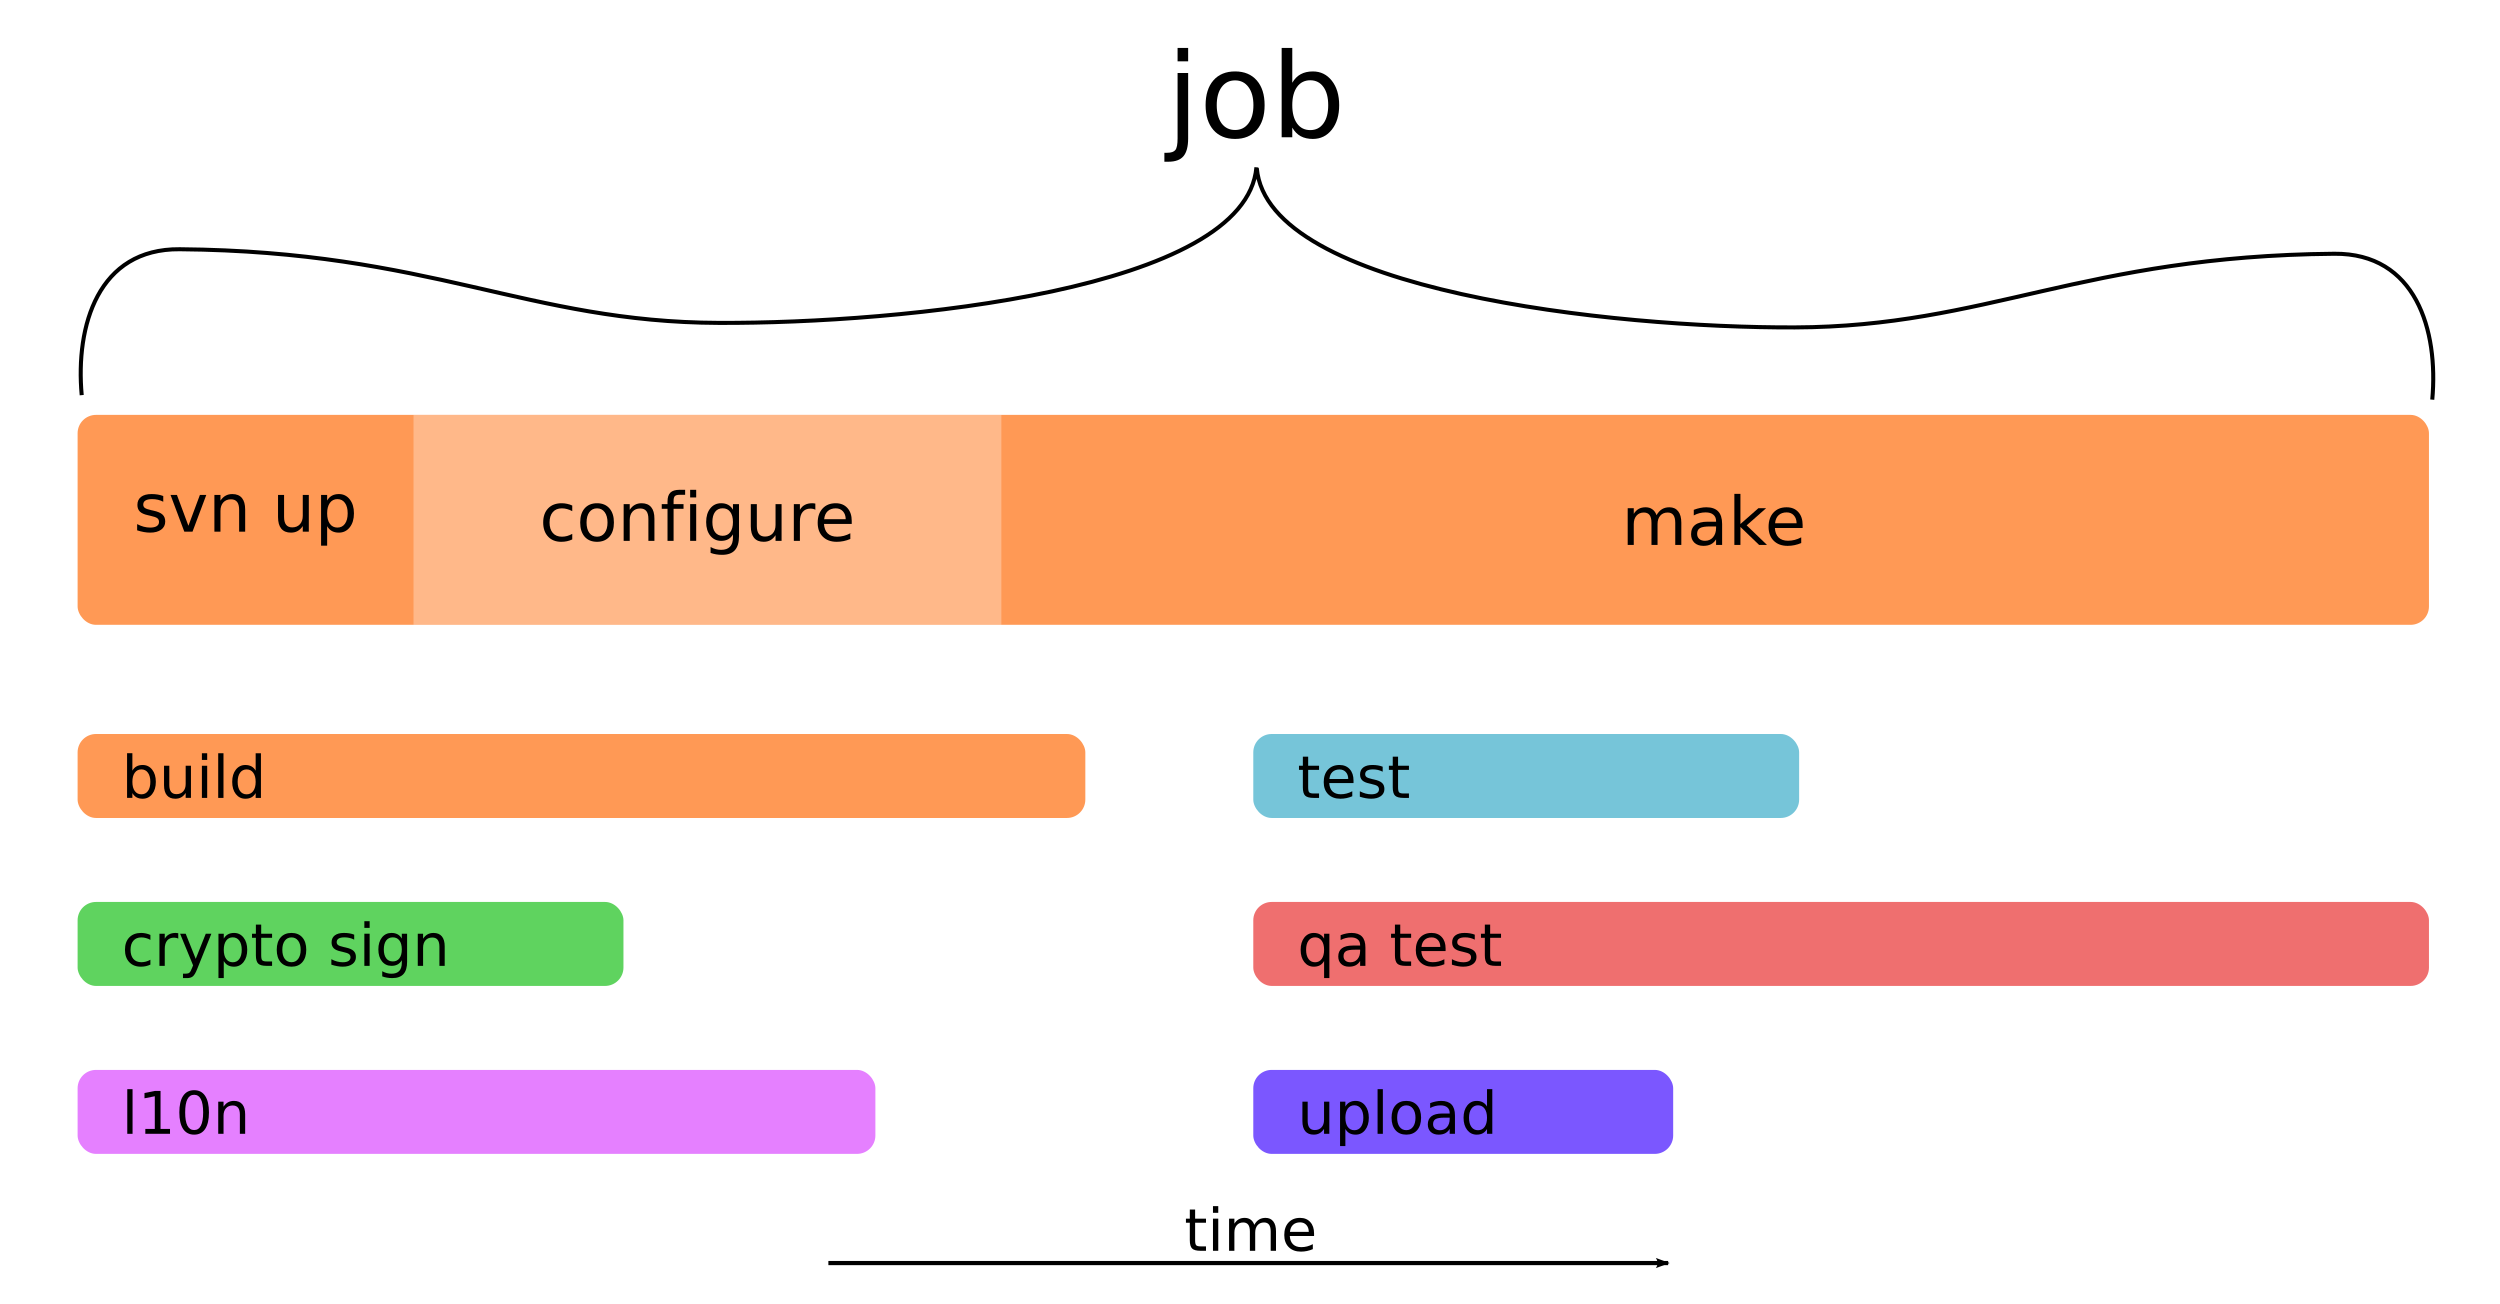 <svg xmlns="http://www.w3.org/2000/svg" xmlns:svg="http://www.w3.org/2000/svg" xmlns:xlink="http://www.w3.org/1999/xlink" id="svg2" width="595.402" height="310.57" version="1.1"><defs id="defs4"><linearGradient id="linearGradient5513"><stop id="stop5515" offset="0" stop-color="#000" stop-opacity="1"/><stop id="stop5517" offset="1" stop-color="#000" stop-opacity="0"/></linearGradient><marker id="Arrow1Mend" orient="auto" overflow="visible" refX="0" refY="0"><path id="path3886" fill-rule="evenodd" stroke="#000" stroke-width="1pt" d="M 0,0 5,-5 -12.5,0 5,5 0,0 z" transform="matrix(-0.4,0,0,-0.4,-4,0)"/></marker><marker id="Arrow2Lend" orient="auto" overflow="visible" refX="0" refY="0"><path id="path3898" fill-rule="evenodd" stroke-linejoin="round" stroke-width=".625" d="M 8.719,4.034 -2.207,0.016 8.719,-4.002 c -1.745,2.372 -1.735,5.617 -6e-7,8.035 z" transform="matrix(-1.1,0,0,-1.1,-1.1,0)"/></marker><linearGradient id="linearGradient5519" x1="-104.355" x2="-242.32" y1="220.968" y2="325.207" gradientUnits="userSpaceOnUse" xlink:href="#linearGradient5513"/></defs><g id="layer1" transform="translate(128.483,-173.552)"><rect id="rect3058" width="560" height="50" x="-110" y="272.362" fill="#f95" fill-rule="evenodd" stroke="none" rx="4.378"/><rect id="rect6379" width="140" height="50" x="-30" y="272.362" fill="#fff" fill-opacity="1" stroke="none" opacity=".306"/><g id="text7169" fill="#000" fill-opacity="1" stroke="none" font-family="Bitstream Vera Sans" font-size="16" font-stretch="normal" font-style="normal" font-variant="normal" font-weight="normal" letter-spacing="0" text-anchor="middle" word-spacing="0" writing-mode="lr-tb" style="text-align:center;line-height:125%;-inkscape-font-specification:Bitstream Vera Sans"><path id="path11705" d="m -89.602,291.686 0,1.359 c -0.406,-0.208 -0.828,-0.365 -1.266,-0.469 -0.438,-0.104 -0.891,-0.156 -1.359,-0.156 -0.714,0 -1.25,0.109 -1.609,0.328 -0.354,0.219 -0.531,0.547 -0.531,0.984 -3e-6,0.333 0.128,0.596 0.383,0.789 0.255,0.188 0.768,0.367 1.539,0.539 l 0.492,0.109 c 1.021,0.219 1.745,0.529 2.172,0.93 0.432,0.396 0.648,0.951 0.648,1.664 -8e-6,0.812 -0.323,1.456 -0.969,1.93 -0.641,0.474 -1.523,0.711 -2.648,0.711 -0.469,0 -0.958,-0.047 -1.469,-0.141 -0.505,-0.088 -1.039,-0.224 -1.602,-0.406 l 0,-1.484 c 0.531,0.276 1.055,0.484 1.57,0.625 0.516,0.135 1.026,0.203 1.531,0.203 0.677,0 1.198,-0.115 1.562,-0.344 0.365,-0.234 0.547,-0.562 0.547,-0.984 -6e-6,-0.391 -0.133,-0.69 -0.398,-0.898 -0.26,-0.208 -0.836,-0.409 -1.727,-0.602 l -0.5,-0.117 c -0.891,-0.187 -1.534,-0.474 -1.93,-0.859 -0.396,-0.391 -0.594,-0.924 -0.594,-1.602 -10e-7,-0.823 0.292,-1.458 0.875,-1.906 0.583,-0.448 1.411,-0.672 2.484,-0.672 0.531,10e-6 1.031,0.039 1.5,0.117 0.469,0.078 0.901,0.195 1.297,0.352"/><path id="path11707" d="m -87.867,291.429 1.523,0 2.734,7.344 2.734,-7.344 1.523,0 -3.281,8.75 -1.953,0 -3.281,-8.75"/><path id="path11709" d="m -70.094,294.897 0,5.281 -1.438,0 0,-5.234 c -7e-6,-0.828 -0.161,-1.448 -0.484,-1.859 -0.323,-0.411 -0.807,-0.617 -1.453,-0.617 -0.776,10e-6 -1.388,0.247 -1.836,0.742 -0.448,0.495 -0.672,1.169 -0.672,2.023 l 0,4.945 -1.445,0 0,-8.75 1.445,0 0,1.359 c 0.344,-0.526 0.747,-0.919 1.211,-1.18 0.469,-0.26 1.008,-0.391 1.617,-0.391 1.005,10e-6 1.766,0.313 2.281,0.938 0.516,0.62 0.773,1.534 0.773,2.742"/><path id="path11711" d="m -62.266,296.725 0,-5.297 1.438,0 0,5.242 c -3e-6,0.828 0.161,1.451 0.484,1.867 0.323,0.411 0.807,0.617 1.453,0.617 0.776,0 1.388,-0.247 1.836,-0.742 0.453,-0.495 0.68,-1.169 0.68,-2.023 l 0,-4.961 1.438,0 0,8.75 -1.438,0 0,-1.344 c -0.349,0.531 -0.755,0.927 -1.219,1.188 -0.458,0.255 -0.992,0.383 -1.602,0.383 -1.005,0 -1.768,-0.312 -2.289,-0.938 -0.521,-0.625 -0.781,-1.539 -0.781,-2.742"/><path id="path11713" d="m -50.57,298.866 0,4.641 -1.445,0 0,-12.078 1.445,0 0,1.328 c 0.302,-0.521 0.682,-0.906 1.141,-1.156 0.464,-0.255 1.016,-0.383 1.656,-0.383 1.062,10e-6 1.924,0.422 2.586,1.266 0.667,0.844 1,1.953 1,3.328 -9e-6,1.375 -0.333,2.484 -1,3.328 -0.661,0.844 -1.523,1.266 -2.586,1.266 -0.641,0 -1.193,-0.125 -1.656,-0.375 -0.458,-0.255 -0.839,-0.643 -1.141,-1.164 m 4.891,-3.055 c -8e-6,-1.057 -0.219,-1.885 -0.656,-2.484 -0.432,-0.604 -1.029,-0.906 -1.789,-0.906 -0.76,0 -1.359,0.302 -1.797,0.906 -0.432,0.599 -0.648,1.427 -0.648,2.484 -3e-6,1.057 0.216,1.888 0.648,2.492 0.437,0.599 1.036,0.898 1.797,0.898 0.76,0 1.357,-0.299 1.789,-0.898 0.437,-0.604 0.656,-1.435 0.656,-2.492"/></g><g id="text7173" fill="#000" fill-opacity="1" stroke="none" font-family="Bitstream Vera Sans" font-size="16" font-stretch="normal" font-style="normal" font-variant="normal" font-weight="normal" letter-spacing="0" text-anchor="start" word-spacing="0" writing-mode="lr-tb" style="text-align:start;line-height:125%;-inkscape-font-specification:Bitstream Vera Sans"><path id="path11686" d="m 7.805,293.948 0,1.344 c -0.406,-0.224 -0.815,-0.391 -1.227,-0.5 -0.406,-0.115 -0.818,-0.172 -1.234,-0.172 -0.932,1e-5 -1.656,0.297 -2.172,0.891 -0.516,0.589 -0.773,1.417 -0.773,2.484 -2.4e-6,1.068 0.258,1.898 0.773,2.492 0.516,0.589 1.24,0.883 2.172,0.883 0.417,1e-5 0.828,-0.055 1.234,-0.164 0.411,-0.115 0.82,-0.284 1.227,-0.508 l 0,1.328 c -0.401,0.188 -0.818,0.328 -1.25,0.422 -0.427,0.094 -0.883,0.141 -1.367,0.141 -1.318,0 -2.365,-0.414 -3.141,-1.242 -0.776,-0.828 -1.164,-1.945 -1.164,-3.352 -8.8e-7,-1.427 0.391,-2.549 1.172,-3.367 0.786,-0.818 1.862,-1.227 3.227,-1.227 0.443,1e-5 0.875,0.047 1.297,0.141 0.422,0.088 0.831,0.224 1.227,0.406"/><path id="path11688" d="m 13.711,294.62 c -0.771,1e-5 -1.38,0.302 -1.828,0.906 -0.448,0.599 -0.672,1.422 -0.672,2.469 -3e-6,1.047 0.221,1.872 0.664,2.477 0.448,0.599 1.06,0.898 1.836,0.898 0.766,1e-5 1.372,-0.302 1.82,-0.906 0.448,-0.604 0.672,-1.427 0.672,-2.469 -7e-6,-1.036 -0.224,-1.857 -0.672,-2.461 -0.448,-0.609 -1.055,-0.914 -1.82,-0.914 m 0,-1.219 c 1.25,1e-5 2.232,0.406 2.945,1.219 0.714,0.813 1.07,1.938 1.07,3.375 -8e-6,1.432 -0.357,2.557 -1.07,3.375 -0.714,0.812 -1.695,1.219 -2.945,1.219 -1.255,0 -2.24,-0.406 -2.953,-1.219 -0.708,-0.818 -1.063,-1.943 -1.063,-3.375 -9e-7,-1.437 0.354,-2.562 1.063,-3.375 0.714,-0.812 1.698,-1.219 2.953,-1.219"/><path id="path11690" d="m 27.375,297.081 0,5.281 -1.438,0 0,-5.234 c -7e-6,-0.828 -0.161,-1.448 -0.484,-1.859 -0.323,-0.411 -0.807,-0.617 -1.453,-0.617 -0.776,1e-5 -1.388,0.247 -1.836,0.742 -0.448,0.495 -0.672,1.169 -0.672,2.023 l 0,4.945 -1.445,0 0,-8.75 1.445,0 0,1.359 c 0.344,-0.526 0.747,-0.919 1.211,-1.18 0.469,-0.26 1.008,-0.391 1.617,-0.391 1.005,1e-5 1.766,0.313 2.281,0.938 0.516,0.62 0.773,1.534 0.773,2.742"/><path id="path11692" d="m 34.688,290.206 0,1.195 -1.375,0 c -0.516,2e-5 -0.875,0.104 -1.078,0.312 -0.198,0.208 -0.297,0.583 -0.297,1.125 l 0,0.773 2.367,0 0,1.117 -2.367,0 0,7.633 -1.445,0 0,-7.633 -1.375,0 0,-1.117 1.375,0 0,-0.609 c -1e-6,-0.974 0.227,-1.682 0.68,-2.125 0.453,-0.448 1.172,-0.672 2.156,-0.672 l 1.359,0"/><path id="path11694" d="m 35.883,293.612 1.438,0 0,8.75 -1.438,0 0,-8.75 m 0,-3.406 1.438,0 0,1.82 -1.438,0 0,-1.82"/><path id="path11696" d="m 46.078,297.886 c -7e-6,-1.042 -0.216,-1.849 -0.648,-2.422 -0.427,-0.573 -1.029,-0.859 -1.805,-0.859 -0.771,1e-5 -1.372,0.286 -1.805,0.859 -0.427,0.573 -0.641,1.38 -0.641,2.422 -2e-6,1.036 0.214,1.841 0.641,2.414 0.432,0.573 1.034,0.859 1.805,0.859 0.776,0 1.378,-0.286 1.805,-0.859 0.432,-0.573 0.648,-1.378 0.648,-2.414 m 1.438,3.391 c -9e-6,1.49 -0.331,2.596 -0.992,3.32 -0.661,0.729 -1.674,1.094 -3.039,1.094 -0.505,-10e-6 -0.982,-0.039 -1.43,-0.117 -0.448,-0.073 -0.883,-0.188 -1.305,-0.344 l 0,-1.398 c 0.422,0.229 0.839,0.398 1.25,0.508 0.411,0.109 0.831,0.164 1.258,0.164 0.943,-10e-6 1.648,-0.247 2.117,-0.742 0.469,-0.49 0.703,-1.232 0.703,-2.227 l 0,-0.711 c -0.297,0.516 -0.677,0.901 -1.141,1.156 -0.464,0.255 -1.018,0.383 -1.664,0.383 -1.073,0 -1.938,-0.409 -2.594,-1.227 -0.656,-0.818 -0.984,-1.901 -0.984,-3.25 0,-1.354 0.328,-2.44 0.984,-3.258 0.656,-0.818 1.521,-1.227 2.594,-1.227 0.646,1e-5 1.201,0.128 1.664,0.383 0.464,0.255 0.844,0.641 1.141,1.156 l 0,-1.328 1.438,0 0,7.664"/><path id="path11698" d="m 50.328,298.909 0,-5.297 1.438,0 0,5.242 c -3e-6,0.828 0.161,1.451 0.484,1.867 0.323,0.411 0.807,0.617 1.453,0.617 0.776,1e-5 1.388,-0.247 1.836,-0.742 0.453,-0.495 0.68,-1.169 0.68,-2.023 l 0,-4.961 1.438,0 0,8.75 -1.438,0 0,-1.344 c -0.349,0.531 -0.755,0.927 -1.219,1.188 -0.458,0.255 -0.992,0.383 -1.602,0.383 -1.005,0 -1.768,-0.312 -2.289,-0.938 -0.521,-0.625 -0.781,-1.539 -0.781,-2.742"/><path id="path11700" d="m 65.703,294.956 c -0.161,-0.094 -0.339,-0.161 -0.531,-0.203 -0.188,-0.047 -0.396,-0.07 -0.625,-0.07 -0.813,1e-5 -1.438,0.266 -1.875,0.797 -0.432,0.526 -0.648,1.284 -0.648,2.273 l 0,4.609 -1.445,0 0,-8.75 1.445,0 0,1.359 c 0.302,-0.531 0.695,-0.924 1.18,-1.18 0.484,-0.26 1.073,-0.391 1.766,-0.391 0.099,1e-5 0.208,0.008 0.328,0.023 0.12,0.01 0.253,0.029 0.398,0.055 l 0.008,1.477"/><path id="path11702" d="m 74.367,297.628 0,0.703 -6.609,0 c 0.062,0.99 0.359,1.745 0.891,2.266 0.536,0.516 1.281,0.773 2.234,0.773 0.552,1e-5 1.086,-0.068 1.602,-0.203 0.521,-0.135 1.036,-0.339 1.547,-0.609 l 0,1.359 c -0.516,0.219 -1.044,0.385 -1.586,0.5 -0.542,0.115 -1.091,0.172 -1.648,0.172 -1.396,0 -2.503,-0.406 -3.32,-1.219 -0.813,-0.812 -1.219,-1.911 -1.219,-3.297 0,-1.432 0.385,-2.568 1.156,-3.406 0.776,-0.844 1.82,-1.266 3.133,-1.266 1.177,1e-5 2.107,0.38 2.789,1.141 0.687,0.755 1.031,1.784 1.031,3.086 m -1.438,-0.422 c -0.01,-0.786 -0.232,-1.414 -0.664,-1.883 -0.427,-0.469 -0.995,-0.703 -1.703,-0.703 -0.802,1e-5 -1.445,0.227 -1.93,0.68 -0.479,0.453 -0.755,1.091 -0.828,1.914 l 5.125,-0.008"/></g><g id="text7177" fill="#000" fill-opacity="1" stroke="none" font-family="Bitstream Vera Sans" font-size="16" font-stretch="normal" font-style="normal" font-variant="normal" font-weight="normal" letter-spacing="0" text-anchor="start" word-spacing="0" writing-mode="lr-tb" style="text-align:start;line-height:125%;-inkscape-font-specification:Bitstream Vera Sans"><path id="path11677" d="m 266.035,296.257 c 0.359,-0.646 0.789,-1.122 1.289,-1.43 0.5,-0.307 1.089,-0.461 1.766,-0.461 0.911,1e-5 1.615,0.32 2.109,0.961 0.495,0.635 0.742,1.542 0.742,2.719 l 0,5.281 -1.445,0 0,-5.234 c -10e-6,-0.839 -0.148,-1.461 -0.445,-1.867 -0.297,-0.406 -0.75,-0.609 -1.359,-0.609 -0.745,1e-5 -1.333,0.247 -1.766,0.742 -0.432,0.495 -0.648,1.169 -0.648,2.023 l 0,4.945 -1.445,0 0,-5.234 c -10e-6,-0.844 -0.148,-1.466 -0.445,-1.867 -0.297,-0.406 -0.755,-0.609 -1.375,-0.609 -0.734,1e-5 -1.318,0.25 -1.75,0.75 -0.432,0.495 -0.648,1.167 -0.648,2.016 l 0,4.945 -1.445,0 0,-8.75 1.445,0 0,1.359 c 0.328,-0.536 0.721,-0.932 1.18,-1.188 0.458,-0.255 1.003,-0.383 1.633,-0.383 0.635,1e-5 1.174,0.161 1.617,0.484 0.448,0.323 0.779,0.792 0.992,1.406"/><path id="path11679" d="m 278.793,298.929 c -1.161,0 -1.966,0.133 -2.414,0.398 -0.448,0.266 -0.672,0.719 -0.672,1.359 0,0.51 0.167,0.917 0.5,1.219 0.339,0.297 0.797,0.445 1.375,0.445 0.797,0 1.435,-0.281 1.914,-0.844 0.484,-0.568 0.727,-1.32 0.727,-2.258 l 0,-0.32 -1.43,0 m 2.867,-0.594 0,4.992 -1.438,0 0,-1.328 c -0.328,0.531 -0.737,0.924 -1.227,1.18 -0.49,0.25 -1.089,0.375 -1.797,0.375 -0.896,0 -1.609,-0.25 -2.141,-0.75 -0.526,-0.505 -0.789,-1.18 -0.789,-2.023 0,-0.984 0.328,-1.727 0.984,-2.227 0.661,-0.5 1.646,-0.75 2.953,-0.75 l 2.016,0 0,-0.141 c -1e-5,-0.661 -0.219,-1.172 -0.656,-1.531 -0.432,-0.365 -1.042,-0.547 -1.828,-0.547 -0.5,1e-5 -0.987,0.06 -1.461,0.18 -0.474,0.12 -0.93,0.299 -1.367,0.539 l 0,-1.328 c 0.526,-0.203 1.036,-0.354 1.531,-0.453 0.495,-0.104 0.977,-0.156 1.445,-0.156 1.266,1e-5 2.211,0.328 2.836,0.984 0.625,0.656 0.937,1.651 0.938,2.984"/><path id="path11681" d="m 284.574,291.171 1.445,0 0,7.18 4.289,-3.773 1.836,0 -4.641,4.094 4.836,4.656 -1.875,0 -4.445,-4.273 0,4.273 -1.445,0 0,-12.156"/><path id="path11683" d="m 300.832,298.593 0,0.703 -6.609,0 c 0.062,0.99 0.359,1.745 0.891,2.266 0.536,0.516 1.281,0.773 2.234,0.773 0.552,0 1.086,-0.068 1.602,-0.203 0.521,-0.135 1.036,-0.339 1.547,-0.609 l 0,1.359 c -0.516,0.219 -1.044,0.385 -1.586,0.5 -0.542,0.115 -1.091,0.172 -1.648,0.172 -1.396,0 -2.503,-0.406 -3.32,-1.219 -0.813,-0.812 -1.219,-1.911 -1.219,-3.297 0,-1.432 0.385,-2.568 1.156,-3.406 0.776,-0.844 1.82,-1.266 3.133,-1.266 1.177,1e-5 2.107,0.38 2.789,1.141 0.687,0.755 1.031,1.784 1.031,3.086 m -1.438,-0.422 c -0.01,-0.786 -0.232,-1.414 -0.664,-1.883 -0.427,-0.469 -0.995,-0.703 -1.703,-0.703 -0.802,1e-5 -1.445,0.227 -1.93,0.68 -0.479,0.453 -0.755,1.091 -0.828,1.914 l 5.125,-0.008"/></g><path id="path7210" fill="none" stroke="#000" stroke-linecap="butt" stroke-linejoin="miter" stroke-opacity="1" stroke-width=".963" d="m 450.787,268.735 c 1.501,-16.58 -3.92,-34.919 -23.336,-34.749 -59.943,0.525 -82.725,17.381 -128.462,17.544 -43.369,0.155 -125.614,-8.674 -128.153,-37.911 m -279.861,54.041 c -1.501,-16.58 3.92,-34.919 23.336,-34.749 59.943,0.525 82.725,17.381 128.462,17.544 43.369,0.155 125.438,-7.819 127.977,-37.057"/><g id="text7213" fill="#000" fill-opacity="1" stroke="none" font-family="Bitstream Vera Sans" font-size="28" font-style="normal" font-weight="normal" letter-spacing="0" text-anchor="middle" word-spacing="0" style="text-align:center;line-height:125%"><path id="path11670" d="m 151.971,190.934 2.516,0 0,15.586 c -1e-5,1.951 -0.374,3.363 -1.121,4.238 -0.738,0.875 -1.932,1.312 -3.582,1.312 l -0.957,0 0,-2.133 0.67,0 c 0.957,-1e-5 1.609,-0.223 1.955,-0.67 0.346,-0.438 0.52,-1.354 0.52,-2.748 l 0,-15.586 m 0,-5.961 2.516,0 0,3.186 -2.516,0 0,-3.186"/><path id="path11672" d="m 165.671,192.697 c -1.349,2e-5 -2.415,0.529 -3.199,1.586 -0.784,1.048 -1.176,2.488 -1.176,4.32 0,1.832 0.387,3.277 1.162,4.334 0.784,1.048 1.855,1.572 3.213,1.572 1.34,1e-5 2.402,-0.529 3.186,-1.586 0.784,-1.057 1.176,-2.497 1.176,-4.32 -1e-5,-1.814 -0.392,-3.249 -1.176,-4.307 -0.784,-1.066 -1.846,-1.6 -3.186,-1.6 m 0,-2.133 c 2.187,2e-5 3.906,0.711 5.154,2.133 1.249,1.422 1.873,3.391 1.873,5.906 -2e-5,2.507 -0.624,4.475 -1.873,5.906 -1.249,1.422 -2.967,2.133 -5.154,2.133 -2.197,0 -3.919,-0.711 -5.168,-2.133 -1.24,-1.431 -1.859,-3.4 -1.859,-5.906 0,-2.516 0.62,-4.484 1.859,-5.906 1.249,-1.422 2.971,-2.133 5.168,-2.133"/><path id="path11674" d="m 187.846,198.604 c -1e-5,-1.85 -0.383,-3.299 -1.148,-4.348 -0.757,-1.057 -1.8,-1.586 -3.131,-1.586 -1.331,1e-5 -2.379,0.529 -3.145,1.586 -0.757,1.048 -1.135,2.497 -1.135,4.348 0,1.85 0.378,3.304 1.135,4.361 0.766,1.048 1.814,1.572 3.145,1.572 1.331,0 2.374,-0.524 3.131,-1.572 0.766,-1.057 1.148,-2.511 1.148,-4.361 m -8.559,-5.346 c 0.529,-0.911 1.194,-1.586 1.996,-2.023 0.811,-0.447 1.777,-0.67 2.898,-0.67 1.859,2e-5 3.368,0.738 4.525,2.215 1.167,1.477 1.75,3.418 1.75,5.824 -10e-6,2.406 -0.583,4.348 -1.75,5.824 -1.158,1.477 -2.666,2.215 -4.525,2.215 -1.121,0 -2.087,-0.219 -2.898,-0.656 -0.802,-0.447 -1.467,-1.126 -1.996,-2.037 l 0,2.297 -2.529,0 0,-21.273 2.529,0 0,8.285"/></g><g id="g8081" transform="translate(0,6)"><rect id="rect7243" width="240" height="20" x="-110" y="342.362" fill="#f95" fill-rule="evenodd" stroke="none" rx="4.378"/><g id="text7245" fill="#000" fill-opacity="1" stroke="none" font-family="Bitstream Vera Sans" font-size="14" font-style="normal" font-weight="normal" letter-spacing="0" word-spacing="0" style="line-height:125%"><path id="path11659" d="m -92.676,353.76 c -7e-6,-0.925 -0.191,-1.65 -0.574,-2.174 -0.378,-0.529 -0.9,-0.793 -1.565,-0.793 -0.665,1e-5 -1.189,0.264 -1.572,0.793 -0.378,0.524 -0.567,1.249 -0.567,2.174 -2e-6,0.925 0.189,1.652 0.567,2.181 0.383,0.524 0.907,0.786 1.572,0.786 0.665,0 1.187,-0.262 1.565,-0.786 0.383,-0.529 0.574,-1.256 0.574,-2.181 m -4.279,-2.673 c 0.264,-0.456 0.597,-0.793 0.998,-1.012 0.406,-0.223 0.889,-0.335 1.449,-0.335 0.93,1e-5 1.684,0.369 2.263,1.107 0.583,0.738 0.875,1.709 0.875,2.912 -8e-6,1.203 -0.292,2.174 -0.875,2.912 -0.579,0.738 -1.333,1.107 -2.263,1.107 -0.561,0 -1.044,-0.109 -1.449,-0.328 -0.401,-0.223 -0.734,-0.563 -0.998,-1.019 l 0,1.148 -1.265,0 0,-10.637 1.265,0 0,4.143"/><path id="path11661" d="m -89.416,354.56 0,-4.635 1.258,0 0,4.587 c -2e-6,0.725 0.141,1.269 0.424,1.634 0.283,0.36 0.706,0.54 1.271,0.54 0.679,0 1.215,-0.216 1.606,-0.649 0.396,-0.433 0.595,-1.023 0.595,-1.771 l 0,-4.341 1.258,0 0,7.656 -1.258,0 0,-1.176 c -0.305,0.465 -0.661,0.811 -1.066,1.039 -0.401,0.223 -0.868,0.335 -1.401,0.335 -0.88,0 -1.547,-0.273 -2.003,-0.82 -0.456,-0.547 -0.684,-1.347 -0.684,-2.399"/><path id="path11663" d="m -80.399,349.925 1.258,0 0,7.656 -1.258,0 0,-7.656 m 0,-2.98 1.258,0 0,1.593 -1.258,0 0,-1.593"/><path id="path11665" d="m -76.516,346.945 1.258,0 0,10.637 -1.258,0 0,-10.637"/><path id="path11667" d="m -67.595,351.087 0,-4.143 1.258,0 0,10.637 -1.258,0 0,-1.148 c -0.264,0.456 -0.599,0.795 -1.005,1.019 -0.401,0.219 -0.884,0.328 -1.449,0.328 -0.925,0 -1.679,-0.369 -2.263,-1.107 -0.579,-0.738 -0.868,-1.709 -0.868,-2.912 -1e-6,-1.203 0.289,-2.174 0.868,-2.912 0.583,-0.738 1.338,-1.107 2.263,-1.107 0.565,1e-5 1.048,0.112 1.449,0.335 0.406,0.219 0.741,0.556 1.005,1.012 m -4.286,2.673 c -2e-6,0.925 0.189,1.652 0.567,2.181 0.383,0.524 0.907,0.786 1.572,0.786 0.665,0 1.189,-0.262 1.572,-0.786 0.383,-0.529 0.574,-1.256 0.574,-2.181 -6e-6,-0.925 -0.191,-1.65 -0.574,-2.174 -0.383,-0.529 -0.907,-0.793 -1.572,-0.793 -0.665,1e-5 -1.189,0.264 -1.572,0.793 -0.378,0.524 -0.567,1.249 -0.567,2.174"/></g></g><g id="g8056" transform="translate(0.508,1.219)"><rect id="rect8013" width="130" height="20" x="169.492" y="347.143" fill="#76c5d9" fill-opacity="1" fill-rule="evenodd" stroke="none" rx="4.378"/><g id="text8015" fill="#000" fill-opacity="1" stroke="none" font-family="Bitstream Vera Sans" font-size="14" font-style="normal" font-weight="normal" letter-spacing="0" word-spacing="0" style="line-height:125%"><path id="path11650" d="m 182.563,352.532 0,2.174 2.591,0 0,0.978 -2.591,0 0,4.156 c -1e-5,0.624 0.084,1.025 0.253,1.203 0.173,0.178 0.522,0.267 1.046,0.267 l 1.292,0 0,1.053 -1.292,0 c -0.971,0 -1.641,-0.18 -2.01,-0.54 -0.369,-0.365 -0.554,-1.025 -0.554,-1.982 l 0,-4.156 -0.923,0 0,-0.978 0.923,0 0,-2.174 1.265,0"/><path id="path11652" d="m 193.364,358.22 0,0.615 -5.783,0 c 0.055,0.866 0.314,1.527 0.779,1.982 0.469,0.451 1.121,0.677 1.955,0.677 0.483,0 0.95,-0.059 1.401,-0.178 0.456,-0.118 0.907,-0.296 1.354,-0.533 l 0,1.189 c -0.451,0.191 -0.914,0.337 -1.388,0.438 -0.474,0.1 -0.955,0.15 -1.442,0.15 -1.221,0 -2.19,-0.355 -2.905,-1.066 -0.711,-0.711 -1.066,-1.673 -1.066,-2.885 0,-1.253 0.337,-2.247 1.012,-2.98 0.679,-0.738 1.593,-1.107 2.741,-1.107 1.03,1e-5 1.843,0.333 2.44,0.998 0.602,0.661 0.902,1.561 0.902,2.7 m -1.258,-0.369 c -0.009,-0.688 -0.203,-1.237 -0.581,-1.647 -0.374,-0.41 -0.87,-0.615 -1.49,-0.615 -0.702,0 -1.265,0.198 -1.688,0.595 -0.419,0.396 -0.661,0.955 -0.725,1.675 l 4.484,-0.007"/><path id="path11654" d="m 200.31,354.931 0,1.189 c -0.355,-0.182 -0.725,-0.319 -1.107,-0.41 -0.383,-0.091 -0.779,-0.137 -1.189,-0.137 -0.624,0 -1.094,0.096 -1.408,0.287 -0.31,0.191 -0.465,0.479 -0.465,0.861 0,0.292 0.112,0.522 0.335,0.69 0.223,0.164 0.672,0.321 1.347,0.472 l 0.431,0.096 c 0.893,0.191 1.527,0.463 1.9,0.813 0.378,0.346 0.567,0.832 0.567,1.456 -1e-5,0.711 -0.283,1.274 -0.848,1.688 -0.561,0.415 -1.333,0.622 -2.317,0.622 -0.41,0 -0.839,-0.041 -1.285,-0.123 -0.442,-0.077 -0.909,-0.196 -1.401,-0.355 l 0,-1.299 c 0.465,0.242 0.923,0.424 1.374,0.547 0.451,0.118 0.898,0.178 1.34,0.178 0.592,0 1.048,-0.1 1.367,-0.301 0.319,-0.205 0.479,-0.492 0.479,-0.861 0,-0.342 -0.116,-0.604 -0.349,-0.786 -0.228,-0.182 -0.731,-0.358 -1.511,-0.526 l -0.438,-0.103 c -0.779,-0.164 -1.342,-0.415 -1.688,-0.752 -0.346,-0.342 -0.52,-0.809 -0.52,-1.401 0,-0.72 0.255,-1.276 0.766,-1.668 0.51,-0.392 1.235,-0.588 2.174,-0.588 0.465,10e-6 0.902,0.034 1.312,0.103 0.41,0.068 0.788,0.171 1.135,0.308"/><path id="path11656" d="m 203.974,352.532 0,2.174 2.591,0 0,0.978 -2.591,0 0,4.156 c 0,0.624 0.084,1.025 0.253,1.203 0.173,0.178 0.522,0.267 1.046,0.267 l 1.292,0 0,1.053 -1.292,0 c -0.971,0 -1.641,-0.18 -2.01,-0.54 -0.369,-0.365 -0.554,-1.025 -0.554,-1.982 l 0,-4.156 -0.923,0 0,-0.978 0.923,0 0,-2.174 1.265,0"/></g></g><g id="g8066" transform="translate(0,-14)"><rect id="rect8032" width="130" height="20" x="-110" y="402.362" fill="#5fd35f" fill-opacity="1" fill-rule="evenodd" stroke="none" rx="4.378"/><g id="text8034" fill="#000" fill-opacity="1" stroke="none" font-family="Bitstream Vera Sans" font-size="14" font-style="normal" font-weight="normal" letter-spacing="0" word-spacing="0" style="line-height:125%"><path id="path11629" d="m -92.663,410.219 0,1.176 c -0.355,-0.196 -0.713,-0.342 -1.073,-0.438 -0.355,-0.1 -0.716,-0.15 -1.08,-0.15 -0.816,0 -1.449,0.26 -1.9,0.779 -0.451,0.515 -0.677,1.24 -0.677,2.174 -2e-6,0.934 0.226,1.661 0.677,2.181 0.451,0.515 1.085,0.772 1.9,0.772 0.365,0 0.725,-0.048 1.08,-0.144 0.36,-0.1 0.718,-0.248 1.073,-0.444 l 0,1.162 c -0.351,0.164 -0.716,0.287 -1.094,0.369 -0.374,0.082 -0.772,0.123 -1.196,0.123 -1.153,0 -2.069,-0.362 -2.748,-1.087 -0.679,-0.725 -1.019,-1.702 -1.019,-2.933 -10e-7,-1.249 0.342,-2.231 1.025,-2.946 0.688,-0.715 1.629,-1.073 2.823,-1.073 0.387,1e-5 0.766,0.041 1.135,0.123 0.369,0.077 0.727,0.196 1.073,0.355"/><path id="path11631" d="m -86.025,411.101 c -0.141,-0.082 -0.296,-0.141 -0.465,-0.178 -0.164,-0.041 -0.346,-0.061 -0.547,-0.061 -0.711,10e-6 -1.258,0.232 -1.641,0.697 -0.378,0.46 -0.567,1.123 -0.567,1.989 l 0,4.033 -1.265,0 0,-7.656 1.265,0 0,1.189 c 0.264,-0.465 0.608,-0.809 1.032,-1.032 0.424,-0.228 0.939,-0.342 1.545,-0.342 0.087,1e-5 0.182,0.007 0.287,0.021 0.105,0.009 0.221,0.025 0.349,0.048 l 0.007,1.292"/><path id="path11633" d="m -81.506,418.292 c -0.355,0.911 -0.702,1.506 -1.039,1.784 -0.337,0.278 -0.788,0.417 -1.354,0.417 l -1.005,0 0,-1.053 0.738,0 c 0.346,-10e-6 0.615,-0.082 0.807,-0.246 0.191,-0.164 0.403,-0.551 0.636,-1.162 l 0.226,-0.574 -3.097,-7.533 1.333,0 2.393,5.988 2.393,-5.988 1.333,0 -3.363,8.367"/><path id="path11635" d="m -75.19,416.433 0,4.061 -1.265,0 0,-10.568 1.265,0 0,1.162 c 0.264,-0.456 0.597,-0.793 0.998,-1.012 0.406,-0.223 0.889,-0.335 1.449,-0.335 0.93,1e-5 1.684,0.369 2.263,1.107 0.583,0.738 0.875,1.709 0.875,2.912 -8e-6,1.203 -0.292,2.174 -0.875,2.912 -0.579,0.738 -1.333,1.107 -2.263,1.107 -0.561,0 -1.044,-0.109 -1.449,-0.328 -0.401,-0.223 -0.734,-0.563 -0.998,-1.019 m 4.279,-2.673 c -7e-6,-0.925 -0.191,-1.65 -0.574,-2.174 -0.378,-0.529 -0.9,-0.793 -1.565,-0.793 -0.665,1e-5 -1.189,0.264 -1.572,0.793 -0.378,0.524 -0.567,1.249 -0.567,2.174 -2e-6,0.925 0.189,1.652 0.567,2.181 0.383,0.524 0.907,0.786 1.572,0.786 0.665,0 1.187,-0.262 1.565,-0.786 0.383,-0.529 0.574,-1.256 0.574,-2.181"/><path id="path11637" d="m -66.276,407.751 0,2.174 2.591,0 0,0.978 -2.591,0 0,4.156 c -3e-6,0.624 0.084,1.025 0.253,1.203 0.173,0.178 0.522,0.267 1.046,0.267 l 1.292,0 0,1.053 -1.292,0 c -0.971,0 -1.641,-0.18 -2.01,-0.54 -0.369,-0.365 -0.554,-1.025 -0.554,-1.982 l 0,-4.156 -0.923,0 0,-0.978 0.923,0 0,-2.174 1.265,0"/><path id="path11639" d="m -59.057,410.807 c -0.674,0 -1.208,0.264 -1.6,0.793 -0.392,0.524 -0.588,1.244 -0.588,2.16 -2e-6,0.916 0.194,1.638 0.581,2.167 0.392,0.524 0.927,0.786 1.606,0.786 0.67,0 1.201,-0.264 1.593,-0.793 0.392,-0.529 0.588,-1.249 0.588,-2.16 -6e-6,-0.907 -0.196,-1.625 -0.588,-2.153 -0.392,-0.533 -0.923,-0.8 -1.593,-0.8 m 0,-1.066 c 1.094,1e-5 1.953,0.355 2.577,1.066 0.624,0.711 0.937,1.695 0.937,2.953 -8e-6,1.253 -0.312,2.238 -0.937,2.953 -0.624,0.711 -1.483,1.066 -2.577,1.066 -1.098,0 -1.96,-0.355 -2.584,-1.066 -0.62,-0.716 -0.93,-1.7 -0.93,-2.953 -10e-7,-1.258 0.31,-2.242 0.93,-2.953 0.624,-0.711 1.486,-1.066 2.584,-1.066"/><path id="path11641" d="m -44.128,410.151 0,1.189 c -0.355,-0.182 -0.725,-0.319 -1.107,-0.41 -0.383,-0.091 -0.779,-0.137 -1.189,-0.137 -0.624,1e-5 -1.094,0.096 -1.408,0.287 -0.31,0.191 -0.465,0.479 -0.465,0.861 -2e-6,0.292 0.112,0.522 0.335,0.69 0.223,0.164 0.672,0.321 1.347,0.472 l 0.431,0.096 c 0.893,0.191 1.527,0.463 1.9,0.813 0.378,0.346 0.567,0.832 0.567,1.456 -7e-6,0.711 -0.283,1.274 -0.848,1.688 -0.561,0.415 -1.333,0.622 -2.317,0.622 -0.41,0 -0.839,-0.041 -1.285,-0.123 -0.442,-0.077 -0.909,-0.196 -1.401,-0.355 l 0,-1.299 c 0.465,0.242 0.923,0.424 1.374,0.547 0.451,0.118 0.898,0.178 1.34,0.178 0.592,0 1.048,-0.1 1.367,-0.301 0.319,-0.205 0.479,-0.492 0.479,-0.861 -5e-6,-0.342 -0.116,-0.604 -0.349,-0.786 -0.228,-0.182 -0.731,-0.358 -1.511,-0.526 l -0.438,-0.103 c -0.779,-0.164 -1.342,-0.415 -1.688,-0.752 -0.346,-0.342 -0.52,-0.809 -0.52,-1.401 -10e-7,-0.72 0.255,-1.276 0.766,-1.668 0.51,-0.392 1.235,-0.588 2.174,-0.588 0.465,1e-5 0.902,0.034 1.312,0.103 0.41,0.068 0.788,0.171 1.135,0.308"/><path id="path11643" d="m -41.708,409.925 1.258,0 0,7.656 -1.258,0 0,-7.656 m 0,-2.98 1.258,0 0,1.593 -1.258,0 0,-1.593"/><path id="path11645" d="m -32.787,413.664 c -7e-6,-0.911 -0.189,-1.618 -0.567,-2.119 -0.374,-0.501 -0.9,-0.752 -1.579,-0.752 -0.674,1e-5 -1.201,0.251 -1.579,0.752 -0.374,0.501 -0.561,1.208 -0.561,2.119 -2e-6,0.907 0.187,1.611 0.561,2.112 0.378,0.501 0.905,0.752 1.579,0.752 0.679,0 1.205,-0.251 1.579,-0.752 0.378,-0.501 0.567,-1.205 0.567,-2.112 m 1.258,2.967 c -7e-6,1.303 -0.289,2.272 -0.868,2.905 -0.579,0.638 -1.465,0.957 -2.659,0.957 -0.442,0 -0.859,-0.034 -1.251,-0.103 -0.392,-0.064 -0.772,-0.164 -1.142,-0.301 l 0,-1.224 c 0.369,0.201 0.734,0.349 1.094,0.444 0.36,0.096 0.727,0.144 1.101,0.144 0.825,0 1.442,-0.216 1.853,-0.649 0.41,-0.428 0.615,-1.078 0.615,-1.948 l 0,-0.622 c -0.26,0.451 -0.592,0.788 -0.998,1.012 -0.406,0.223 -0.891,0.335 -1.456,0.335 -0.939,0 -1.695,-0.358 -2.27,-1.073 -0.574,-0.715 -0.861,-1.663 -0.861,-2.844 -10e-7,-1.185 0.287,-2.135 0.861,-2.851 0.574,-0.715 1.331,-1.073 2.27,-1.073 0.565,1e-5 1.05,0.112 1.456,0.335 0.406,0.223 0.738,0.561 0.998,1.012 l 0,-1.162 1.258,0 0,6.706"/><path id="path11647" d="m -22.574,412.96 0,4.621 -1.258,0 0,-4.58 c -7e-6,-0.725 -0.141,-1.267 -0.424,-1.627 -0.283,-0.36 -0.706,-0.54 -1.271,-0.54 -0.679,1e-5 -1.215,0.216 -1.606,0.649 -0.392,0.433 -0.588,1.023 -0.588,1.771 l 0,4.327 -1.265,0 0,-7.656 1.265,0 0,1.189 c 0.301,-0.46 0.654,-0.804 1.06,-1.032 0.41,-0.228 0.882,-0.342 1.415,-0.342 0.88,1e-5 1.545,0.273 1.996,0.82 0.451,0.542 0.677,1.342 0.677,2.399"/></g></g><g id="g8071" transform="translate(0,-4)"><rect id="rect8038" width="190" height="20" x="-110" y="432.362" fill="#e580ff" fill-opacity="1" fill-rule="evenodd" stroke="none" rx="4.378"/><g id="text8040" fill="#000" fill-opacity="1" stroke="none" font-family="Bitstream Vera Sans" font-size="14" font-style="normal" font-weight="normal" letter-spacing="0" word-spacing="0" style="line-height:125%"><path id="path11620" d="m -98.172,436.945 1.258,0 0,10.637 -1.258,0 0,-10.637"/><path id="path11622" d="m -93.873,446.419 2.256,0 0,-7.786 -2.454,0.492 0,-1.258 2.44,-0.492 1.381,0 0,9.044 2.256,0 0,1.162 -5.879,0 0,-1.162"/><path id="path11624" d="m -82.245,438.285 c -0.711,0 -1.246,0.351 -1.606,1.053 -0.355,0.697 -0.533,1.748 -0.533,3.151 -2e-6,1.399 0.178,2.45 0.533,3.151 0.36,0.697 0.896,1.046 1.606,1.046 0.715,0 1.251,-0.349 1.606,-1.046 0.36,-0.702 0.54,-1.752 0.54,-3.151 -6e-6,-1.404 -0.18,-2.454 -0.54,-3.151 -0.355,-0.702 -0.891,-1.053 -1.606,-1.053 m 0,-1.094 c 1.144,1e-5 2.017,0.453 2.618,1.36 0.606,0.902 0.909,2.215 0.909,3.938 -8e-6,1.718 -0.303,3.031 -0.909,3.938 -0.602,0.902 -1.474,1.354 -2.618,1.354 -1.144,0 -2.019,-0.451 -2.625,-1.354 -0.602,-0.907 -0.902,-2.219 -0.902,-3.938 -1e-6,-1.723 0.301,-3.035 0.902,-3.938 0.606,-0.907 1.481,-1.36 2.625,-1.36"/><path id="path11626" d="m -70.097,442.96 0,4.621 -1.258,0 0,-4.58 c -6e-6,-0.725 -0.141,-1.267 -0.424,-1.627 -0.283,-0.36 -0.706,-0.54 -1.271,-0.54 -0.679,1e-5 -1.215,0.216 -1.606,0.649 -0.392,0.433 -0.588,1.023 -0.588,1.771 l 0,4.327 -1.265,0 0,-7.656 1.265,0 0,1.189 c 0.301,-0.46 0.654,-0.804 1.06,-1.032 0.41,-0.228 0.882,-0.342 1.415,-0.342 0.88,1e-5 1.545,0.273 1.996,0.82 0.451,0.542 0.677,1.342 0.677,2.399"/></g></g><g id="g8076" transform="translate(280,-34)"><rect id="rect8044" width="100" height="20" x="-110" y="462.362" fill="#7b57ff" fill-opacity="1" fill-rule="evenodd" stroke="none" rx="4.378"/><g id="text8046" fill="#000" fill-opacity="1" stroke="none" font-family="Bitstream Vera Sans" font-size="14" font-style="normal" font-weight="normal" letter-spacing="0" word-spacing="0" style="line-height:125%"><path id="path11607" d="m -98.302,474.56 0,-4.635 1.258,0 0,4.587 c -2e-6,0.725 0.141,1.269 0.424,1.634 0.283,0.36 0.706,0.54 1.271,0.54 0.679,0 1.215,-0.216 1.606,-0.649 0.396,-0.433 0.595,-1.023 0.595,-1.771 l 0,-4.341 1.258,0 0,7.656 -1.258,0 0,-1.176 c -0.305,0.465 -0.661,0.811 -1.066,1.039 -0.401,0.223 -0.868,0.335 -1.401,0.335 -0.88,0 -1.547,-0.273 -2.003,-0.82 -0.456,-0.547 -0.684,-1.347 -0.684,-2.399"/><path id="path11609" d="m -88.069,476.433 0,4.061 -1.265,0 0,-10.568 1.265,0 0,1.162 c 0.264,-0.456 0.597,-0.793 0.998,-1.012 0.406,-0.223 0.889,-0.335 1.449,-0.335 0.93,1e-5 1.684,0.369 2.263,1.107 0.583,0.738 0.875,1.709 0.875,2.912 -8e-6,1.203 -0.292,2.174 -0.875,2.912 -0.579,0.738 -1.333,1.107 -2.263,1.107 -0.561,0 -1.044,-0.109 -1.449,-0.328 -0.401,-0.223 -0.734,-0.563 -0.998,-1.019 m 4.279,-2.673 c -7e-6,-0.925 -0.191,-1.65 -0.574,-2.174 -0.378,-0.529 -0.9,-0.793 -1.565,-0.793 -0.665,1e-5 -1.189,0.264 -1.572,0.793 -0.378,0.524 -0.567,1.249 -0.567,2.174 -2e-6,0.925 0.189,1.652 0.567,2.181 0.383,0.524 0.907,0.786 1.572,0.786 0.665,0 1.187,-0.262 1.565,-0.786 0.383,-0.529 0.574,-1.256 0.574,-2.181"/><path id="path11611" d="m -80.399,466.945 1.258,0 0,10.637 -1.258,0 0,-10.637"/><path id="path11613" d="m -73.549,470.807 c -0.674,0 -1.208,0.264 -1.6,0.793 -0.392,0.524 -0.588,1.244 -0.588,2.16 -2e-6,0.916 0.194,1.638 0.581,2.167 0.392,0.524 0.927,0.786 1.606,0.786 0.67,0 1.201,-0.264 1.593,-0.793 0.392,-0.529 0.588,-1.249 0.588,-2.16 -6e-6,-0.907 -0.196,-1.625 -0.588,-2.153 -0.392,-0.533 -0.923,-0.8 -1.593,-0.8 m 0,-1.066 c 1.094,1e-5 1.953,0.355 2.577,1.066 0.624,0.711 0.937,1.695 0.937,2.953 -8e-6,1.253 -0.312,2.238 -0.937,2.953 -0.624,0.711 -1.483,1.066 -2.577,1.066 -1.098,0 -1.96,-0.355 -2.584,-1.066 -0.62,-0.716 -0.93,-1.7 -0.93,-2.953 -10e-7,-1.258 0.31,-2.242 0.93,-2.953 0.624,-0.711 1.486,-1.066 2.584,-1.066"/><path id="path11615" d="m -64.478,473.733 c -1.016,0 -1.72,0.116 -2.112,0.349 -0.392,0.232 -0.588,0.629 -0.588,1.189 -2e-6,0.447 0.146,0.802 0.438,1.066 0.296,0.26 0.697,0.39 1.203,0.39 0.697,0 1.256,-0.246 1.675,-0.738 0.424,-0.497 0.636,-1.155 0.636,-1.976 l 0,-0.28 -1.251,0 m 2.509,-0.52 0,4.368 -1.258,0 0,-1.162 c -0.287,0.465 -0.645,0.809 -1.073,1.032 -0.428,0.219 -0.952,0.328 -1.572,0.328 -0.784,0 -1.408,-0.219 -1.873,-0.656 -0.46,-0.442 -0.69,-1.032 -0.69,-1.771 -10e-7,-0.861 0.287,-1.511 0.861,-1.948 0.579,-0.437 1.44,-0.656 2.584,-0.656 l 1.764,0 0,-0.123 c -6e-6,-0.579 -0.191,-1.025 -0.574,-1.34 -0.378,-0.319 -0.911,-0.479 -1.6,-0.479 -0.438,0 -0.864,0.052 -1.278,0.157 -0.415,0.105 -0.813,0.262 -1.196,0.472 l 0,-1.162 c 0.46,-0.178 0.907,-0.31 1.34,-0.396 0.433,-0.091 0.854,-0.137 1.265,-0.137 1.107,1e-5 1.935,0.287 2.481,0.861 0.547,0.574 0.82,1.445 0.82,2.611"/><path id="path11617" d="m -54.334,471.087 0,-4.143 1.258,0 0,10.637 -1.258,0 0,-1.148 c -0.264,0.456 -0.599,0.795 -1.005,1.019 -0.401,0.219 -0.884,0.328 -1.449,0.328 -0.925,0 -1.679,-0.369 -2.263,-1.107 -0.579,-0.738 -0.868,-1.709 -0.868,-2.912 -10e-7,-1.203 0.289,-2.174 0.868,-2.912 0.583,-0.738 1.338,-1.107 2.263,-1.107 0.565,1e-5 1.048,0.112 1.449,0.335 0.406,0.219 0.741,0.556 1.005,1.012 m -4.286,2.673 c -2e-6,0.925 0.189,1.652 0.567,2.181 0.383,0.524 0.907,0.786 1.572,0.786 0.665,0 1.189,-0.262 1.572,-0.786 0.383,-0.529 0.574,-1.256 0.574,-2.181 -7e-6,-0.925 -0.191,-1.65 -0.574,-2.174 -0.383,-0.529 -0.907,-0.793 -1.572,-0.793 -0.665,1e-5 -1.189,0.264 -1.572,0.793 -0.378,0.524 -0.567,1.249 -0.567,2.174"/></g></g><g id="g8061" transform="translate(0,-34)"><rect id="rect8050" width="280" height="20" x="170" y="422.362" fill="#ef6f6f" fill-opacity="1" fill-rule="evenodd" stroke="none" rx="4.378"/><g id="text8052" fill="#000" fill-opacity="1" stroke="none" font-family="Bitstream Vera Sans" font-size="14" font-style="normal" font-weight="normal" letter-spacing="0" word-spacing="0" style="line-height:125%"><path id="path11594" d="m 182.579,433.76 c 0,0.925 0.189,1.652 0.567,2.181 0.383,0.524 0.907,0.786 1.572,0.786 0.665,0 1.189,-0.262 1.572,-0.786 0.383,-0.529 0.574,-1.256 0.574,-2.181 -1e-5,-0.925 -0.191,-1.65 -0.574,-2.174 -0.383,-0.529 -0.907,-0.793 -1.572,-0.793 -0.665,1e-5 -1.189,0.264 -1.572,0.793 -0.378,0.524 -0.567,1.249 -0.567,2.174 m 4.286,2.673 c -0.264,0.456 -0.599,0.795 -1.005,1.019 -0.401,0.219 -0.884,0.328 -1.449,0.328 -0.925,0 -1.679,-0.369 -2.263,-1.107 -0.579,-0.738 -0.868,-1.709 -0.868,-2.912 0,-1.203 0.289,-2.174 0.868,-2.912 0.583,-0.738 1.338,-1.107 2.263,-1.107 0.565,1e-5 1.048,0.112 1.449,0.335 0.406,0.219 0.741,0.556 1.005,1.012 l 0,-1.162 1.258,0 0,10.568 -1.258,0 0,-4.061"/><path id="path11596" d="m 194.194,433.733 c -1.016,0 -1.72,0.116 -2.112,0.349 -0.392,0.232 -0.588,0.629 -0.588,1.189 0,0.447 0.146,0.802 0.438,1.066 0.296,0.26 0.697,0.39 1.203,0.39 0.697,0 1.256,-0.246 1.675,-0.738 0.424,-0.497 0.636,-1.155 0.636,-1.976 l 0,-0.28 -1.251,0 m 2.509,-0.52 0,4.368 -1.258,0 0,-1.162 c -0.287,0.465 -0.645,0.809 -1.073,1.032 -0.428,0.219 -0.952,0.328 -1.572,0.328 -0.784,0 -1.408,-0.219 -1.873,-0.656 -0.46,-0.442 -0.69,-1.032 -0.69,-1.771 0,-0.861 0.287,-1.511 0.861,-1.948 0.579,-0.437 1.44,-0.656 2.584,-0.656 l 1.764,0 0,-0.123 c 0,-0.579 -0.191,-1.025 -0.574,-1.34 -0.378,-0.319 -0.911,-0.479 -1.6,-0.479 -0.438,0 -0.864,0.052 -1.278,0.157 -0.415,0.105 -0.813,0.262 -1.196,0.472 l 0,-1.162 c 0.46,-0.178 0.907,-0.31 1.34,-0.396 0.433,-0.091 0.854,-0.137 1.265,-0.137 1.107,1e-5 1.935,0.287 2.481,0.861 0.547,0.574 0.82,1.445 0.82,2.611"/><path id="path11598" d="m 205.001,427.751 0,2.174 2.591,0 0,0.978 -2.591,0 0,4.156 c 0,0.624 0.084,1.025 0.253,1.203 0.173,0.178 0.522,0.267 1.046,0.267 l 1.292,0 0,1.053 -1.292,0 c -0.971,0 -1.641,-0.18 -2.01,-0.54 -0.369,-0.365 -0.554,-1.025 -0.554,-1.982 l 0,-4.156 -0.923,0 0,-0.978 0.923,0 0,-2.174 1.265,0"/><path id="path11600" d="m 215.802,433.439 0,0.615 -5.783,0 c 0.055,0.866 0.314,1.527 0.779,1.982 0.469,0.451 1.121,0.677 1.955,0.677 0.483,0 0.95,-0.059 1.401,-0.178 0.456,-0.118 0.907,-0.296 1.354,-0.533 l 0,1.189 c -0.451,0.191 -0.914,0.337 -1.388,0.438 -0.474,0.1 -0.955,0.15 -1.442,0.15 -1.221,0 -2.19,-0.355 -2.905,-1.066 -0.711,-0.711 -1.066,-1.673 -1.066,-2.885 0,-1.253 0.337,-2.247 1.012,-2.98 0.679,-0.738 1.593,-1.107 2.741,-1.107 1.03,1e-5 1.843,0.333 2.44,0.998 0.602,0.661 0.902,1.561 0.902,2.7 m -1.258,-0.369 c -0.009,-0.688 -0.203,-1.237 -0.581,-1.647 -0.374,-0.41 -0.87,-0.615 -1.49,-0.615 -0.702,0 -1.265,0.198 -1.688,0.595 -0.419,0.396 -0.661,0.955 -0.725,1.675 l 4.484,-0.007"/><path id="path11602" d="m 222.747,430.151 0,1.189 c -0.355,-0.182 -0.725,-0.319 -1.107,-0.41 -0.383,-0.091 -0.779,-0.137 -1.189,-0.137 -0.624,1e-5 -1.094,0.096 -1.408,0.287 -0.31,0.191 -0.465,0.479 -0.465,0.861 -1e-5,0.292 0.112,0.522 0.335,0.69 0.223,0.164 0.672,0.321 1.347,0.472 l 0.431,0.096 c 0.893,0.191 1.527,0.463 1.9,0.813 0.378,0.346 0.567,0.832 0.567,1.456 0,0.711 -0.283,1.274 -0.848,1.688 -0.561,0.415 -1.333,0.622 -2.317,0.622 -0.41,0 -0.839,-0.041 -1.285,-0.123 -0.442,-0.077 -0.909,-0.196 -1.401,-0.355 l 0,-1.299 c 0.465,0.242 0.923,0.424 1.374,0.547 0.451,0.118 0.898,0.178 1.34,0.178 0.592,0 1.048,-0.1 1.367,-0.301 0.319,-0.205 0.479,-0.492 0.479,-0.861 0,-0.342 -0.116,-0.604 -0.349,-0.786 -0.228,-0.182 -0.731,-0.358 -1.511,-0.526 l -0.438,-0.103 c -0.779,-0.164 -1.342,-0.415 -1.688,-0.752 -0.346,-0.342 -0.52,-0.809 -0.52,-1.401 0,-0.72 0.255,-1.276 0.766,-1.668 0.51,-0.392 1.235,-0.588 2.174,-0.588 0.465,1e-5 0.902,0.034 1.312,0.103 0.41,0.068 0.788,0.171 1.135,0.308"/><path id="path11604" d="m 226.412,427.751 0,2.174 2.591,0 0,0.978 -2.591,0 0,4.156 c 0,0.624 0.084,1.025 0.253,1.203 0.173,0.178 0.522,0.267 1.046,0.267 l 1.292,0 0,1.053 -1.292,0 c -0.971,0 -1.641,-0.18 -2.01,-0.54 -0.369,-0.365 -0.554,-1.025 -0.554,-1.982 l 0,-4.156 -0.923,0 0,-0.978 0.923,0 0,-2.174 1.265,0"/></g></g><path id="path3224" fill="none" stroke="#000" stroke-linecap="butt" stroke-linejoin="miter" stroke-opacity="1" stroke-width="1" marker-end="url(#Arrow2Lend)" d="m 68.804,474.362 200,0"/><g id="text4190" fill="#000" fill-opacity="1" stroke="none" font-family="Bitstream Vera Sans" font-size="14" font-stretch="normal" font-style="normal" font-variant="normal" font-weight="normal" letter-spacing="0" text-anchor="middle" word-spacing="0" style="text-align:center;line-height:125%;-inkscape-font-specification:Bitstream Vera Sans"><path id="path4195" d="m 156.148,461.612 0,2.174 2.591,0 0,0.978 -2.591,0 0,4.156 c 0,0.624 0.084,1.025 0.253,1.203 0.173,0.178 0.522,0.267 1.046,0.267 l 1.292,0 0,1.053 -1.292,0 c -0.971,0 -1.641,-0.18 -2.01,-0.54 -0.369,-0.365 -0.554,-1.025 -0.554,-1.982 l 0,-4.156 -0.923,0 0,-0.978 0.923,0 0,-2.174 1.265,0"/><path id="path4197" d="m 160.399,463.786 1.258,0 0,7.656 -1.258,0 0,-7.656 m 0,-2.98 1.258,0 0,1.593 -1.258,0 0,-1.593"/><path id="path4199" d="m 170.243,465.256 c 0.314,-0.565 0.69,-0.982 1.128,-1.251 0.438,-0.269 0.952,-0.403 1.545,-0.403 0.798,1e-5 1.413,0.28 1.846,0.841 0.433,0.556 0.649,1.349 0.649,2.379 l 0,4.621 -1.265,0 0,-4.58 c -2e-5,-0.734 -0.13,-1.278 -0.39,-1.634 -0.26,-0.355 -0.656,-0.533 -1.189,-0.533 -0.652,1e-5 -1.167,0.216 -1.545,0.649 -0.378,0.433 -0.567,1.023 -0.567,1.771 l 0,4.327 -1.265,0 0,-4.58 c -1e-5,-0.738 -0.13,-1.283 -0.39,-1.634 -0.26,-0.355 -0.661,-0.533 -1.203,-0.533 -0.643,1e-5 -1.153,0.219 -1.531,0.656 -0.378,0.433 -0.567,1.021 -0.567,1.764 l 0,4.327 -1.265,0 0,-7.656 1.265,0 0,1.189 c 0.287,-0.469 0.631,-0.816 1.032,-1.039 0.401,-0.223 0.877,-0.335 1.429,-0.335 0.556,1e-5 1.028,0.141 1.415,0.424 0.392,0.283 0.681,0.693 0.868,1.23"/><path id="path4201" d="m 184.476,467.3 0,0.615 -5.783,0 c 0.055,0.866 0.314,1.527 0.779,1.982 0.469,0.451 1.121,0.677 1.955,0.677 0.483,1e-5 0.95,-0.059 1.401,-0.178 0.456,-0.118 0.907,-0.296 1.354,-0.533 l 0,1.189 c -0.451,0.191 -0.914,0.337 -1.388,0.438 -0.474,0.1 -0.955,0.15 -1.442,0.15 -1.221,0 -2.19,-0.355 -2.905,-1.066 -0.711,-0.711 -1.066,-1.673 -1.066,-2.885 0,-1.253 0.337,-2.247 1.012,-2.98 0.679,-0.738 1.593,-1.107 2.741,-1.107 1.03,1e-5 1.843,0.333 2.44,0.998 0.602,0.661 0.902,1.561 0.902,2.7 m -1.258,-0.369 c -0.009,-0.688 -0.203,-1.237 -0.581,-1.647 -0.374,-0.41 -0.87,-0.615 -1.49,-0.615 -0.702,1e-5 -1.265,0.198 -1.688,0.595 -0.419,0.396 -0.661,0.955 -0.725,1.675 l 4.484,-0.007"/></g></g></svg>